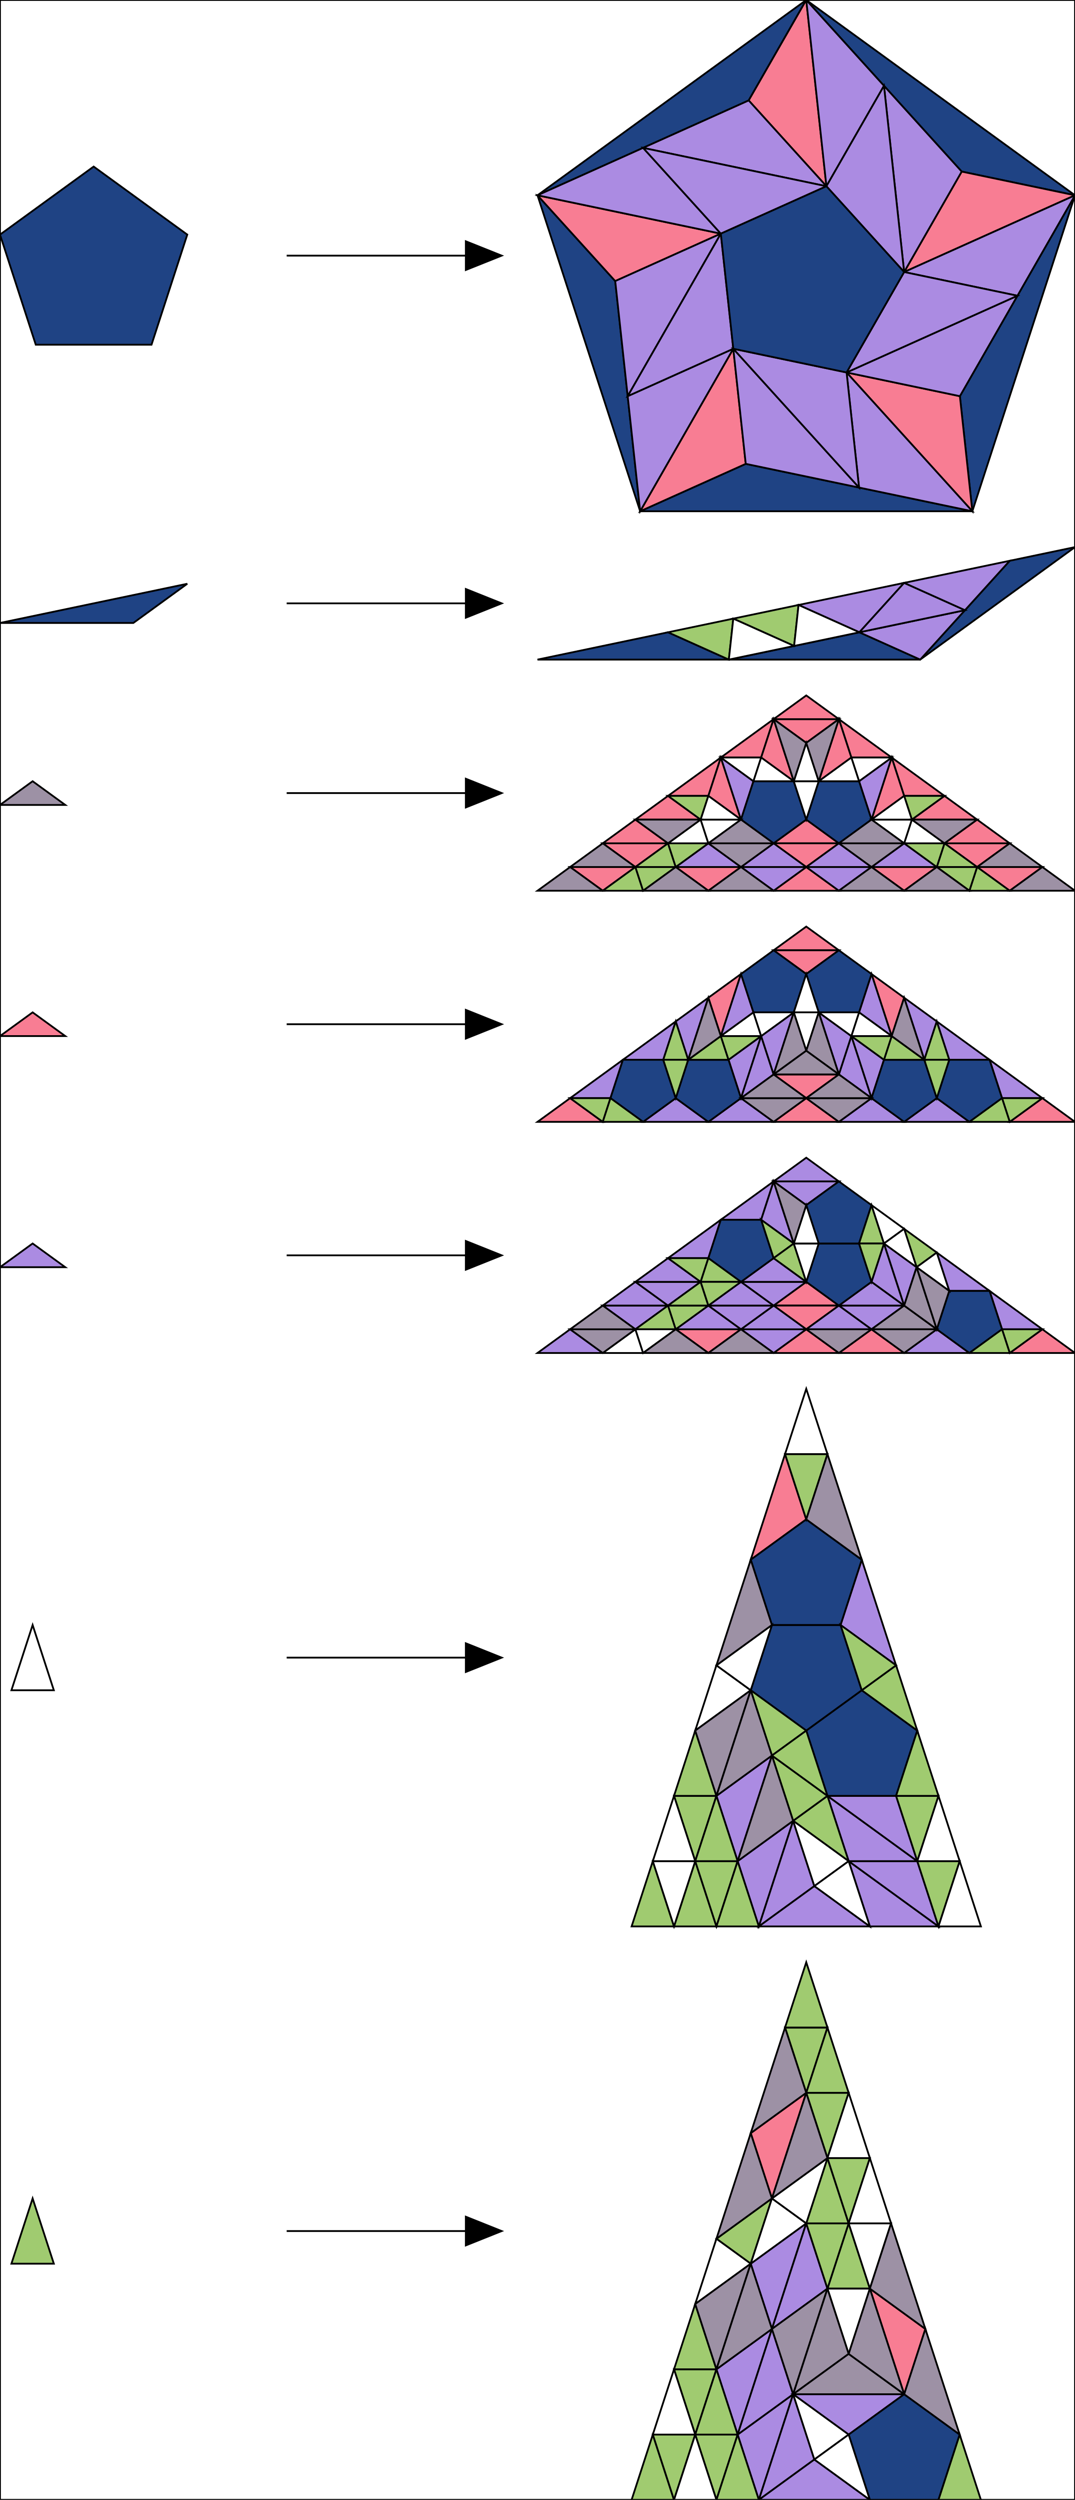 <?xml version="1.0" encoding="utf-8" ?>
<svg baseProfile="full" height="697.518" version="1.1" width="300" xmlns="http://www.w3.org/2000/svg" xmlns:ev="http://www.w3.org/2001/xml-events" xmlns:xlink="http://www.w3.org/1999/xlink"><rect width="100%" height="100%" style="fill:#808080;stroke:none;opacity:1;fill-opacity:1"/><defs><style type="text/css"><![CDATA[
* {
  stroke: black;
  stroke-width: 0.5px;
}
#T1 {
  fill: #1f4384;
}
#T2 {
  fill: #1f4384;
}
#T3 {
  fill: #9d91a5;
}
#T4 {
  fill: #f87d93;
}
#T5 {
  fill: #ab8be2;
}
#T6 {
  fill: #ffffff;
}
#T7 {
  fill: #a0cb70;
}
]]></style></defs><rect fill="white" height="697.518" width="300" x="0" y="0" /><polyline points="80,71.329 130,71.329" stroke="black" stroke-width="2" /><polygon fill="black" points="130,71.329 130,75.329 140,71.329 130,67.329" /><polyline points="80,168.352 130,168.352" stroke="black" stroke-width="2" /><polygon fill="black" points="130,168.352 130,172.352 140,168.352 130,164.352" /><polyline points="80,221.291 130,221.291" stroke="black" stroke-width="2" /><polygon fill="black" points="130,221.291 130,225.291 140,221.291 130,217.291" /><polyline points="80,285.782 130,285.782" stroke="black" stroke-width="2" /><polygon fill="black" points="130,285.782 130,289.782 140,285.782 130,281.782" /><polyline points="80,350.273 130,350.273" stroke="black" stroke-width="2" /><polygon fill="black" points="130,350.273 130,354.273 140,350.273 130,346.273" /><polyline points="80,462.518 130,462.518" stroke="black" stroke-width="2" /><polygon fill="black" points="130,462.518 130,466.518 140,462.518 130,458.518" /><polyline points="80,622.518 130,622.518" stroke="black" stroke-width="2" /><polygon fill="black" points="130,622.518 130,626.518 140,622.518 130,618.518" /><g id="T2"><polygon points="178.647,142.658 171.691,78.428 150,54.491" /><polygon points="150.0,54.491 208.937,28.026 225.0,7.105427357601002e-15" /><polygon points="225,-1.4210854715202004e-14 268.382,47.875 300.0,54.491" /><polygon points="300.0,54.491 267.874,110.543 271.353,142.658" /><polygon points="271.353,142.658 208.116,129.426 178.647,142.658" /><polygon points="150.0,184.046 186.425,176.424 203.399,184.046" /><polygon points="203.399,184.046 239.825,176.424 256.799,184.046" /><polygon points="256.799,184.046 281.787,156.469 300.0,152.658" /><polygon points="0.0,173.821 37.214,173.821 52.267,162.884" /></g><g id="T4"><polygon points="178.647,142.658 208.116,129.426 204.638,97.311" /><polygon points="150.0,54.491 171.691,78.428 201.159,65.196" /><polygon points="225,-1.4210854715202004e-14 208.937,28.026 230.628,51.964" /><polygon points="300.0,54.491 268.382,47.875 252.319,75.901" /><polygon points="271.353,142.658 267.874,110.543 236.256,103.927" /><polygon points="159.106,241.92 168.213,248.537 177.319,241.92" /><polygon points="188.575,241.92 197.681,248.537 206.787,241.92" /><polygon points="168.213,235.304 177.319,241.92 186.425,235.304" /><polygon points="168.213,235.304 177.319,228.688 186.425,235.304" /><polygon points="177.319,228.688 186.425,222.072 195.531,228.688" /><polygon points="186.425,222.072 197.681,222.072 201.159,211.367" /><polygon points="201.159,211.367 197.681,222.072 206.787,228.688" /><polygon points="201.159,211.367 212.415,211.367 215.894,200.662" /><polygon points="215.894,200.662 212.415,211.367 221.522,217.983" /><polygon points="290.894,241.92 281.787,248.537 272.681,241.92" /><polygon points="261.425,241.92 252.319,248.537 243.213,241.92" /><polygon points="281.787,235.304 272.681,241.92 263.575,235.304" /><polygon points="281.787,235.304 272.681,228.688 263.575,235.304" /><polygon points="272.681,228.688 263.575,222.072 254.469,228.688" /><polygon points="263.575,222.072 252.319,222.072 248.841,211.367" /><polygon points="248.841,211.367 252.319,222.072 243.213,228.688" /><polygon points="248.841,211.367 237.585,211.367 234.106,200.662" /><polygon points="234.106,200.662 237.585,211.367 228.478,217.983" /><polygon points="215.894,248.537 225.0,241.92 234.106,248.537" /><polygon points="215.894,235.304 225.0,228.688 234.106,235.304" /><polygon points="234.106,235.304 225.0,241.92 215.894,235.304" /><polygon points="234.106,200.662 225,207.278 215.894,200.662" /><polygon points="215.894,200.662 225.0,194.046 234.106,200.662" /><polygon points="150.0,313.027 159.106,306.411 168.213,313.027" /><polygon points="201.159,289.09 197.681,278.385 206.787,271.769" /><polygon points="300.0,313.027 290.894,306.411 281.787,313.027" /><polygon points="248.841,289.09 252.319,278.385 243.213,271.769" /><polygon points="215.894,313.027 225.0,306.411 234.106,313.027" /><polygon points="215.894,299.795 225.0,306.411 234.106,299.795" /><polygon points="215.894,265.153 225,258.537 234.106,265.153" /><polygon points="215.894,265.153 225,271.769 234.106,265.153" /><polygon points="0.0,289.09 9.106,282.474 18.213,289.09" /><polygon points="188.575,370.902 197.681,377.518 206.787,370.902" /><polygon points="215.894,377.518 225.0,370.902 234.106,377.518" /><polygon points="215.894,364.286 225.0,357.67 234.106,364.286" /><polygon points="234.106,364.286 225.0,370.902 215.894,364.286" /><polygon points="234.106,377.518 243.213,370.902 252.319,377.518" /><polygon points="281.787,377.518 290.894,370.902 300,377.518" /><polygon points="209.507,435.199 225.0,423.943 219.082,405.731" /><polygon points="252.328,668.049 258.245,649.837 242.753,638.581" /><polygon points="215.425,613.412 209.507,595.199 225,583.943" /></g><g id="T5"><polygon points="178.647,142.658 175.169,110.543 204.638,97.311" /><polygon points="175.169,110.543 171.691,78.428 201.159,65.196" /><polygon points="175.169,110.543 204.638,97.311 201.159,65.196" /><polygon points="150.0,54.491 179.469,41.258 201.159,65.196" /><polygon points="179.469,41.258 208.937,28.026 230.628,51.964" /><polygon points="179.469,41.258 201.159,65.196 230.628,51.964" /><polygon points="225,-1.4210854715202004e-14 246.691,23.937 230.628,51.964" /><polygon points="246.691,23.937 268.382,47.875 252.319,75.901" /><polygon points="246.691,23.937 230.628,51.964 252.319,75.901" /><polygon points="300.0,54.491 283.937,82.517 252.319,75.901" /><polygon points="283.937,82.517 267.874,110.543 236.256,103.927" /><polygon points="283.937,82.517 252.319,75.901 236.256,103.927" /><polygon points="271.353,142.658 239.734,136.042 236.256,103.927" /><polygon points="239.734,136.042 208.116,129.426 204.638,97.311" /><polygon points="239.734,136.042 236.256,103.927 204.638,97.311" /><polygon points="222.85,168.802 239.825,176.424 252.319,162.636" /><polygon points="239.825,176.424 256.799,184.046 269.293,170.258" /><polygon points="239.825,176.424 252.319,162.636 269.293,170.258" /><polygon points="252.319,162.636 269.293,170.258 281.787,156.469" /><polygon points="206.787,241.92 215.894,248.537 225.0,241.92" /><polygon points="188.575,241.92 197.681,235.304 206.787,241.92" /><polygon points="206.787,241.92 215.894,235.304 225.0,241.92" /><polygon points="201.159,211.367 210.266,217.983 206.787,228.688" /><polygon points="243.213,241.92 234.106,248.537 225.0,241.92" /><polygon points="261.425,241.92 252.319,235.304 243.213,241.92" /><polygon points="243.213,241.92 234.106,235.304 225.0,241.92" /><polygon points="248.841,211.367 239.734,217.983 243.213,228.688" /><polygon points="159.106,306.411 170.362,306.411 173.841,295.706" /><polygon points="173.841,295.706 185.097,295.706 188.575,285.001" /><polygon points="179.469,313.027 188.575,306.411 197.681,313.027" /><polygon points="192.053,295.706 188.575,285.001 197.681,278.385" /><polygon points="197.681,313.027 206.787,306.411 215.894,313.027" /><polygon points="206.787,306.411 203.309,295.706 212.415,289.09" /><polygon points="212.415,289.09 215.894,299.795 206.787,306.411" /><polygon points="206.787,271.769 210.266,282.474 201.159,289.09" /><polygon points="215.894,299.795 212.415,289.09 221.522,282.474" /><polygon points="290.894,306.411 279.638,306.411 276.159,295.706" /><polygon points="276.159,295.706 264.903,295.706 261.425,285.001" /><polygon points="270.531,313.027 261.425,306.411 252.319,313.027" /><polygon points="257.947,295.706 261.425,285.001 252.319,278.385" /><polygon points="252.319,313.027 243.213,306.411 234.106,313.027" /><polygon points="243.213,306.411 246.691,295.706 237.585,289.09" /><polygon points="237.585,289.09 234.106,299.795 243.213,306.411" /><polygon points="243.213,271.769 239.734,282.474 248.841,289.09" /><polygon points="234.106,299.795 237.585,289.09 228.478,282.474" /><polygon points="150.0,377.518 159.106,370.902 168.213,377.518" /><polygon points="168.213,364.286 177.319,370.902 186.425,364.286" /><polygon points="188.575,370.902 197.681,364.286 206.787,370.902" /><polygon points="206.787,370.902 215.894,377.518 225.0,370.902" /><polygon points="206.787,370.902 215.894,364.286 225.0,370.902" /><polygon points="215.894,364.286 206.787,370.902 197.681,364.286" /><polygon points="168.213,364.286 177.319,357.67 186.425,364.286" /><polygon points="177.319,357.67 186.425,364.286 195.531,357.67" /><polygon points="177.319,357.67 186.425,351.054 195.531,357.67" /><polygon points="197.681,364.286 206.787,357.67 215.894,364.286" /><polygon points="206.787,357.67 215.894,364.286 225.0,357.67" /><polygon points="206.787,357.67 215.894,351.054 225.0,357.67" /><polygon points="201.159,340.348 197.681,351.054 186.425,351.054" /><polygon points="201.159,340.348 212.415,340.348 215.894,329.643" /><polygon points="215.894,329.643 212.415,340.348 221.522,346.965" /><polygon points="215.894,329.643 225.0,323.027 234.106,329.643" /><polygon points="234.106,329.643 225.0,336.259 215.894,329.643" /><polygon points="225.0,370.902 234.106,364.286 243.213,370.902" /><polygon points="252.319,364.286 243.213,370.902 234.106,364.286" /><polygon points="234.106,364.286 243.213,357.67 252.319,364.286" /><polygon points="252.319,364.286 243.213,357.67 246.691,346.965" /><polygon points="246.691,346.965 255.797,353.581 252.319,364.286" /><polygon points="261.425,349.492 264.903,360.197 276.159,360.197" /><polygon points="276.159,360.197 279.638,370.902 290.894,370.902" /><polygon points="270.531,377.518 261.425,370.902 252.319,377.518" /><polygon points="0.0,353.581 9.106,346.965 18.213,353.581" /><polygon points="211.768,537.518 205.85,519.305 221.343,508.049" /><polygon points="211.768,537.518 227.26,526.262 221.343,508.049" /><polygon points="211.768,537.518 227.26,526.262 242.753,537.518" /><polygon points="236.835,519.305 242.753,537.518 261.903,537.518" /><polygon points="236.835,519.305 255.985,519.305 261.903,537.518" /><polygon points="230.918,501.093 236.835,519.305 255.985,519.305" /><polygon points="230.918,501.093 250.067,501.093 255.985,519.305" /><polygon points="205.85,519.305 199.933,501.093 215.425,489.837" /><polygon points="250.067,464.668 234.575,453.412 240.493,435.199" /><polygon points="211.768,697.518 205.85,679.305 221.343,668.049" /><polygon points="211.768,697.518 227.26,686.262 221.343,668.049" /><polygon points="211.768,697.518 227.26,686.262 242.753,697.518" /><polygon points="205.85,679.305 199.933,661.093 215.425,649.837" /><polygon points="205.85,679.305 221.343,668.049 215.425,649.837" /><polygon points="221.343,668.049 236.835,679.305 252.328,668.049" /><polygon points="215.425,649.837 209.507,631.624 225,620.368" /><polygon points="215.425,649.837 230.918,638.581 225,620.368" /></g><g id="T1"><polygon points="204.638,97.311 236.256,103.927 252.319,75.901 230.628,51.964 201.159,65.196" /><polygon points="9.982,96.184 42.285,96.184 52.267,65.462 26.134,46.475 -3.552713678800501e-15,65.462" /><polygon points="221.522,217.983 210.266,217.983 206.787,228.688 215.894,235.304 225.0,228.688" /><polygon points="228.478,217.983 239.734,217.983 243.213,228.688 234.106,235.304 225.0,228.688" /><polygon points="185.097,295.706 173.841,295.706 170.362,306.411 179.469,313.027 188.575,306.411" /><polygon points="203.309,295.706 192.053,295.706 188.575,306.411 197.681,313.027 206.787,306.411" /><polygon points="210.266,282.474 221.522,282.474 225,271.769 215.894,265.153 206.787,271.769" /><polygon points="264.903,295.706 276.159,295.706 279.638,306.411 270.531,313.027 261.425,306.411" /><polygon points="246.691,295.706 257.947,295.706 261.425,306.411 252.319,313.027 243.213,306.411" /><polygon points="239.734,282.474 228.478,282.474 225,271.769 234.106,265.153 243.213,271.769" /><polygon points="212.415,340.348 201.159,340.348 197.681,351.054 206.787,357.67 215.894,351.054" /><polygon points="239.734,346.965 228.478,346.965 225.0,357.67 234.106,364.286 243.213,357.67" /><polygon points="228.478,346.965 239.734,346.965 243.213,336.259 234.106,329.643 225.0,336.259" /><polygon points="276.159,360.197 264.903,360.197 261.425,370.902 270.531,377.518 279.638,370.902" /><polygon points="230.918,501.093 250.067,501.093 255.985,482.88 240.493,471.624 225.0,482.88" /><polygon points="234.575,453.412 215.425,453.412 209.507,471.624 225.0,482.88 240.493,471.624" /><polygon points="215.425,453.412 234.575,453.412 240.493,435.199 225.0,423.943 209.507,435.199" /><polygon points="242.753,697.518 261.903,697.518 267.82,679.305 252.328,668.049 236.835,679.305" /></g><g id="T7"><polygon points="203.399,184.046 186.425,176.424 204.638,172.613" /><polygon points="221.612,180.235 204.638,172.613 222.85,168.802" /><polygon points="177.319,241.92 168.213,248.537 179.469,248.537" /><polygon points="179.469,248.537 188.575,241.92 177.319,241.92" /><polygon points="186.425,235.304 177.319,241.92 188.575,241.92" /><polygon points="188.575,241.92 197.681,235.304 186.425,235.304" /><polygon points="195.531,228.688 186.425,222.072 197.681,222.072" /><polygon points="272.681,241.92 281.787,248.537 270.531,248.537" /><polygon points="270.531,248.537 261.425,241.92 272.681,241.92" /><polygon points="263.575,235.304 272.681,241.92 261.425,241.92" /><polygon points="261.425,241.92 252.319,235.304 263.575,235.304" /><polygon points="254.469,228.688 263.575,222.072 252.319,222.072" /><polygon points="168.213,313.027 159.106,306.411 170.362,306.411" /><polygon points="170.362,306.411 179.469,313.027 168.213,313.027" /><polygon points="185.097,295.706 188.575,285.001 192.053,295.706" /><polygon points="185.097,295.706 188.575,306.411 192.053,295.706" /><polygon points="201.159,289.09 192.053,295.706 203.309,295.706" /><polygon points="201.159,289.09 212.415,289.09 203.309,295.706" /><polygon points="281.787,313.027 290.894,306.411 279.638,306.411" /><polygon points="279.638,306.411 270.531,313.027 281.787,313.027" /><polygon points="264.903,295.706 261.425,285.001 257.947,295.706" /><polygon points="264.903,295.706 261.425,306.411 257.947,295.706" /><polygon points="248.841,289.09 257.947,295.706 246.691,295.706" /><polygon points="248.841,289.09 237.585,289.09 246.691,295.706" /><polygon points="188.575,370.902 177.319,370.902 186.425,364.286" /><polygon points="186.425,364.286 197.681,364.286 188.575,370.902" /><polygon points="195.531,357.67 186.425,351.054 197.681,351.054" /><polygon points="197.681,351.054 206.787,357.67 195.531,357.67" /><polygon points="195.531,357.67 186.425,364.286 197.681,364.286" /><polygon points="197.681,364.286 206.787,357.67 195.531,357.67" /><polygon points="221.522,346.965 212.415,340.348 215.894,351.054" /><polygon points="221.522,346.965 225.0,357.67 215.894,351.054" /><polygon points="239.734,346.965 243.213,336.259 246.691,346.965" /><polygon points="246.691,346.965 243.213,357.67 239.734,346.965" /><polygon points="255.797,353.581 252.319,342.876 261.425,349.492" /><polygon points="279.638,370.902 290.894,370.902 281.787,377.518" /><polygon points="281.787,377.518 270.531,377.518 279.638,370.902" /><polygon points="176.262,537.518 182.18,519.305 188.097,537.518" /><polygon points="188.097,537.518 194.015,519.305 199.933,537.518" /><polygon points="194.015,519.305 199.933,537.518 205.85,519.305" /><polygon points="199.933,537.518 205.85,519.305 211.768,537.518" /><polygon points="221.343,508.049 236.835,519.305 230.918,501.093" /><polygon points="250.067,501.093 255.985,519.305 261.903,501.093" /><polygon points="250.067,501.093 255.985,482.88 261.903,501.093" /><polygon points="255.985,519.305 261.903,537.518 267.82,519.305" /><polygon points="188.097,501.093 194.015,519.305 199.933,501.093" /><polygon points="194.015,519.305 199.933,501.093 205.85,519.305" /><polygon points="221.343,508.049 215.425,489.837 230.918,501.093" /><polygon points="215.425,489.837 209.507,471.624 225,482.88" /><polygon points="215.425,489.837 230.918,501.093 225,482.88" /><polygon points="240.493,471.624 255.985,482.88 250.067,464.668" /><polygon points="240.493,471.624 234.575,453.412 250.067,464.668" /><polygon points="188.097,501.093 194.015,482.88 199.933,501.093" /><polygon points="219.082,405.731 225.0,423.943 230.918,405.731" /><polygon points="176.262,697.518 182.18,679.305 188.097,697.518" /><polygon points="182.18,679.305 188.097,697.518 194.015,679.305" /><polygon points="194.015,679.305 199.933,697.518 205.85,679.305" /><polygon points="199.933,697.518 205.85,679.305 211.768,697.518" /><polygon points="261.903,697.518 267.82,679.305 273.738,697.518" /><polygon points="188.097,661.093 194.015,679.305 199.933,661.093" /><polygon points="194.015,679.305 199.933,661.093 205.85,679.305" /><polygon points="188.097,661.093 194.015,642.88 199.933,661.093" /><polygon points="230.918,638.581 236.835,620.368 242.753,638.581" /><polygon points="225.0,620.368 230.918,638.581 236.835,620.368" /><polygon points="225.0,620.368 230.918,602.156 236.835,620.368" /><polygon points="230.918,602.156 236.835,620.368 242.753,602.156" /><polygon points="199.933,624.668 215.425,613.412 209.507,631.624" /><polygon points="225.0,583.943 230.918,602.156 236.835,583.943" /><polygon points="219.082,565.731 225.0,583.943 230.918,565.731" /><polygon points="219.082,565.731 225.0,547.518 230.918,565.731" /><polygon points="225.0,583.943 230.918,565.731 236.835,583.943" /><polygon points="3.189,631.624 9.106,613.412 15.024,631.624" /></g><g id="T6"><polygon points="204.638,172.613 221.612,180.235 203.399,184.046" /><polygon points="222.85,168.802 239.825,176.424 221.612,180.235" /><polygon points="195.531,228.688 186.425,235.304 197.681,235.304" /><polygon points="197.681,235.304 206.787,228.688 195.531,228.688" /><polygon points="197.681,222.072 206.787,228.688 195.531,228.688" /><polygon points="210.266,217.983 201.159,211.367 212.415,211.367" /><polygon points="212.415,211.367 221.522,217.983 210.266,217.983" /><polygon points="254.469,228.688 263.575,235.304 252.319,235.304" /><polygon points="252.319,235.304 243.213,228.688 254.469,228.688" /><polygon points="252.319,222.072 243.213,228.688 254.469,228.688" /><polygon points="239.734,217.983 248.841,211.367 237.585,211.367" /><polygon points="237.585,211.367 228.478,217.983 239.734,217.983" /><polygon points="221.522,217.983 225.0,228.688 228.478,217.983" /><polygon points="221.522,217.983 225.0,207.278 228.478,217.983" /><polygon points="212.415,289.09 201.159,289.09 210.266,282.474" /><polygon points="212.415,289.09 221.522,282.474 210.266,282.474" /><polygon points="237.585,289.09 248.841,289.09 239.734,282.474" /><polygon points="237.585,289.09 228.478,282.474 239.734,282.474" /><polygon points="221.522,282.474 225,271.769 228.478,282.474" /><polygon points="221.522,282.474 225,293.179 228.478,282.474" /><polygon points="177.319,370.902 168.213,377.518 179.469,377.518" /><polygon points="177.319,370.902 188.575,370.902 179.469,377.518" /><polygon points="221.522,346.965 225.0,357.67 228.478,346.965" /><polygon points="228.478,346.965 225.0,336.259 221.522,346.965" /><polygon points="246.691,346.965 243.213,336.259 252.319,342.876" /><polygon points="252.319,342.876 255.797,353.581 246.691,346.965" /><polygon points="261.425,349.492 264.903,360.197 255.797,353.581" /><polygon points="182.18,519.305 188.097,537.518 194.015,519.305" /><polygon points="227.26,526.262 221.343,508.049 236.835,519.305" /><polygon points="227.26,526.262 242.753,537.518 236.835,519.305" /><polygon points="261.903,537.518 267.82,519.305 273.738,537.518" /><polygon points="255.985,519.305 261.903,501.093 267.82,519.305" /><polygon points="182.18,519.305 188.097,501.093 194.015,519.305" /><polygon points="209.507,471.624 194.015,482.88 199.933,464.668" /><polygon points="199.933,464.668 215.425,453.412 209.507,471.624" /><polygon points="219.082,405.731 225.0,387.518 230.918,405.731" /><polygon points="3.189,471.624 9.106,453.412 15.024,471.624" /><polygon points="188.097,697.518 194.015,679.305 199.933,697.518" /><polygon points="227.26,686.262 221.343,668.049 236.835,679.305" /><polygon points="227.26,686.262 242.753,697.518 236.835,679.305" /><polygon points="182.18,679.305 188.097,661.093 194.015,679.305" /><polygon points="230.918,638.581 236.835,656.793 242.753,638.581" /><polygon points="236.835,620.368 242.753,638.581 248.67,620.368" /><polygon points="236.835,620.368 242.753,602.156 248.67,620.368" /><polygon points="209.507,631.624 194.015,642.88 199.933,624.668" /><polygon points="225.0,620.368 209.507,631.624 215.425,613.412" /><polygon points="215.425,613.412 230.918,602.156 225,620.368" /><polygon points="230.918,602.156 236.835,583.943 242.753,602.156" /></g><g id="T3"><polygon points="150.0,248.537 159.106,241.92 168.213,248.537" /><polygon points="179.469,248.537 188.575,241.92 197.681,248.537" /><polygon points="197.681,248.537 206.787,241.92 215.894,248.537" /><polygon points="159.106,241.92 168.213,235.304 177.319,241.92" /><polygon points="197.681,235.304 206.787,241.92 215.894,235.304" /><polygon points="177.319,228.688 186.425,235.304 195.531,228.688" /><polygon points="197.681,235.304 206.787,228.688 215.894,235.304" /><polygon points="215.894,200.662 225,207.278 221.522,217.983" /><polygon points="300.0,248.537 290.894,241.92 281.787,248.537" /><polygon points="270.531,248.537 261.425,241.92 252.319,248.537" /><polygon points="252.319,248.537 243.213,241.92 234.106,248.537" /><polygon points="290.894,241.92 281.787,235.304 272.681,241.92" /><polygon points="252.319,235.304 243.213,241.92 234.106,235.304" /><polygon points="272.681,228.688 263.575,235.304 254.469,228.688" /><polygon points="252.319,235.304 243.213,228.688 234.106,235.304" /><polygon points="234.106,200.662 225,207.278 228.478,217.983" /><polygon points="0.0,224.599 9.106,217.983 18.213,224.599" /><polygon points="192.053,295.706 201.159,289.09 197.681,278.385" /><polygon points="206.787,306.411 215.894,313.027 225.0,306.411" /><polygon points="206.787,306.411 215.894,299.795 225.0,306.411" /><polygon points="221.522,282.474 225.0,293.179 215.894,299.795" /><polygon points="257.947,295.706 248.841,289.09 252.319,278.385" /><polygon points="243.213,306.411 234.106,313.027 225.0,306.411" /><polygon points="243.213,306.411 234.106,299.795 225.0,306.411" /><polygon points="228.478,282.474 225,293.179 234.106,299.795" /><polygon points="215.894,299.795 225.0,293.179 234.106,299.795" /><polygon points="159.106,370.902 168.213,377.518 177.319,370.902" /><polygon points="159.106,370.902 168.213,364.286 177.319,370.902" /><polygon points="179.469,377.518 188.575,370.902 197.681,377.518" /><polygon points="197.681,377.518 206.787,370.902 215.894,377.518" /><polygon points="215.894,329.643 225.0,336.259 221.522,346.965" /><polygon points="243.213,370.902 234.106,377.518 225.0,370.902" /><polygon points="243.213,370.902 252.319,364.286 261.425,370.902" /><polygon points="261.425,370.902 252.319,377.518 243.213,370.902" /><polygon points="255.797,353.581 252.319,364.286 261.425,370.902" /><polygon points="261.425,370.902 264.903,360.197 255.797,353.581" /><polygon points="205.85,519.305 221.343,508.049 215.425,489.837" /><polygon points="199.933,501.093 194.015,482.88 209.507,471.624" /><polygon points="199.933,501.093 215.425,489.837 209.507,471.624" /><polygon points="199.933,464.668 215.425,453.412 209.507,435.199" /><polygon points="230.918,405.731 225,423.943 240.493,435.199" /><polygon points="221.343,668.049 215.425,649.837 230.918,638.581" /><polygon points="221.343,668.049 236.835,656.793 230.918,638.581" /><polygon points="221.343,668.049 236.835,656.793 252.328,668.049" /><polygon points="252.328,668.049 236.835,656.793 242.753,638.581" /><polygon points="267.82,679.305 252.328,668.049 258.245,649.837" /><polygon points="258.245,649.837 242.753,638.581 248.67,620.368" /><polygon points="199.933,661.093 194.015,642.88 209.507,631.624" /><polygon points="199.933,661.093 215.425,649.837 209.507,631.624" /><polygon points="199.933,624.668 215.425,613.412 209.507,595.199" /><polygon points="215.425,613.412 230.918,602.156 225,583.943" /><polygon points="209.507,595.199 225.0,583.943 219.082,565.731" /></g></svg>